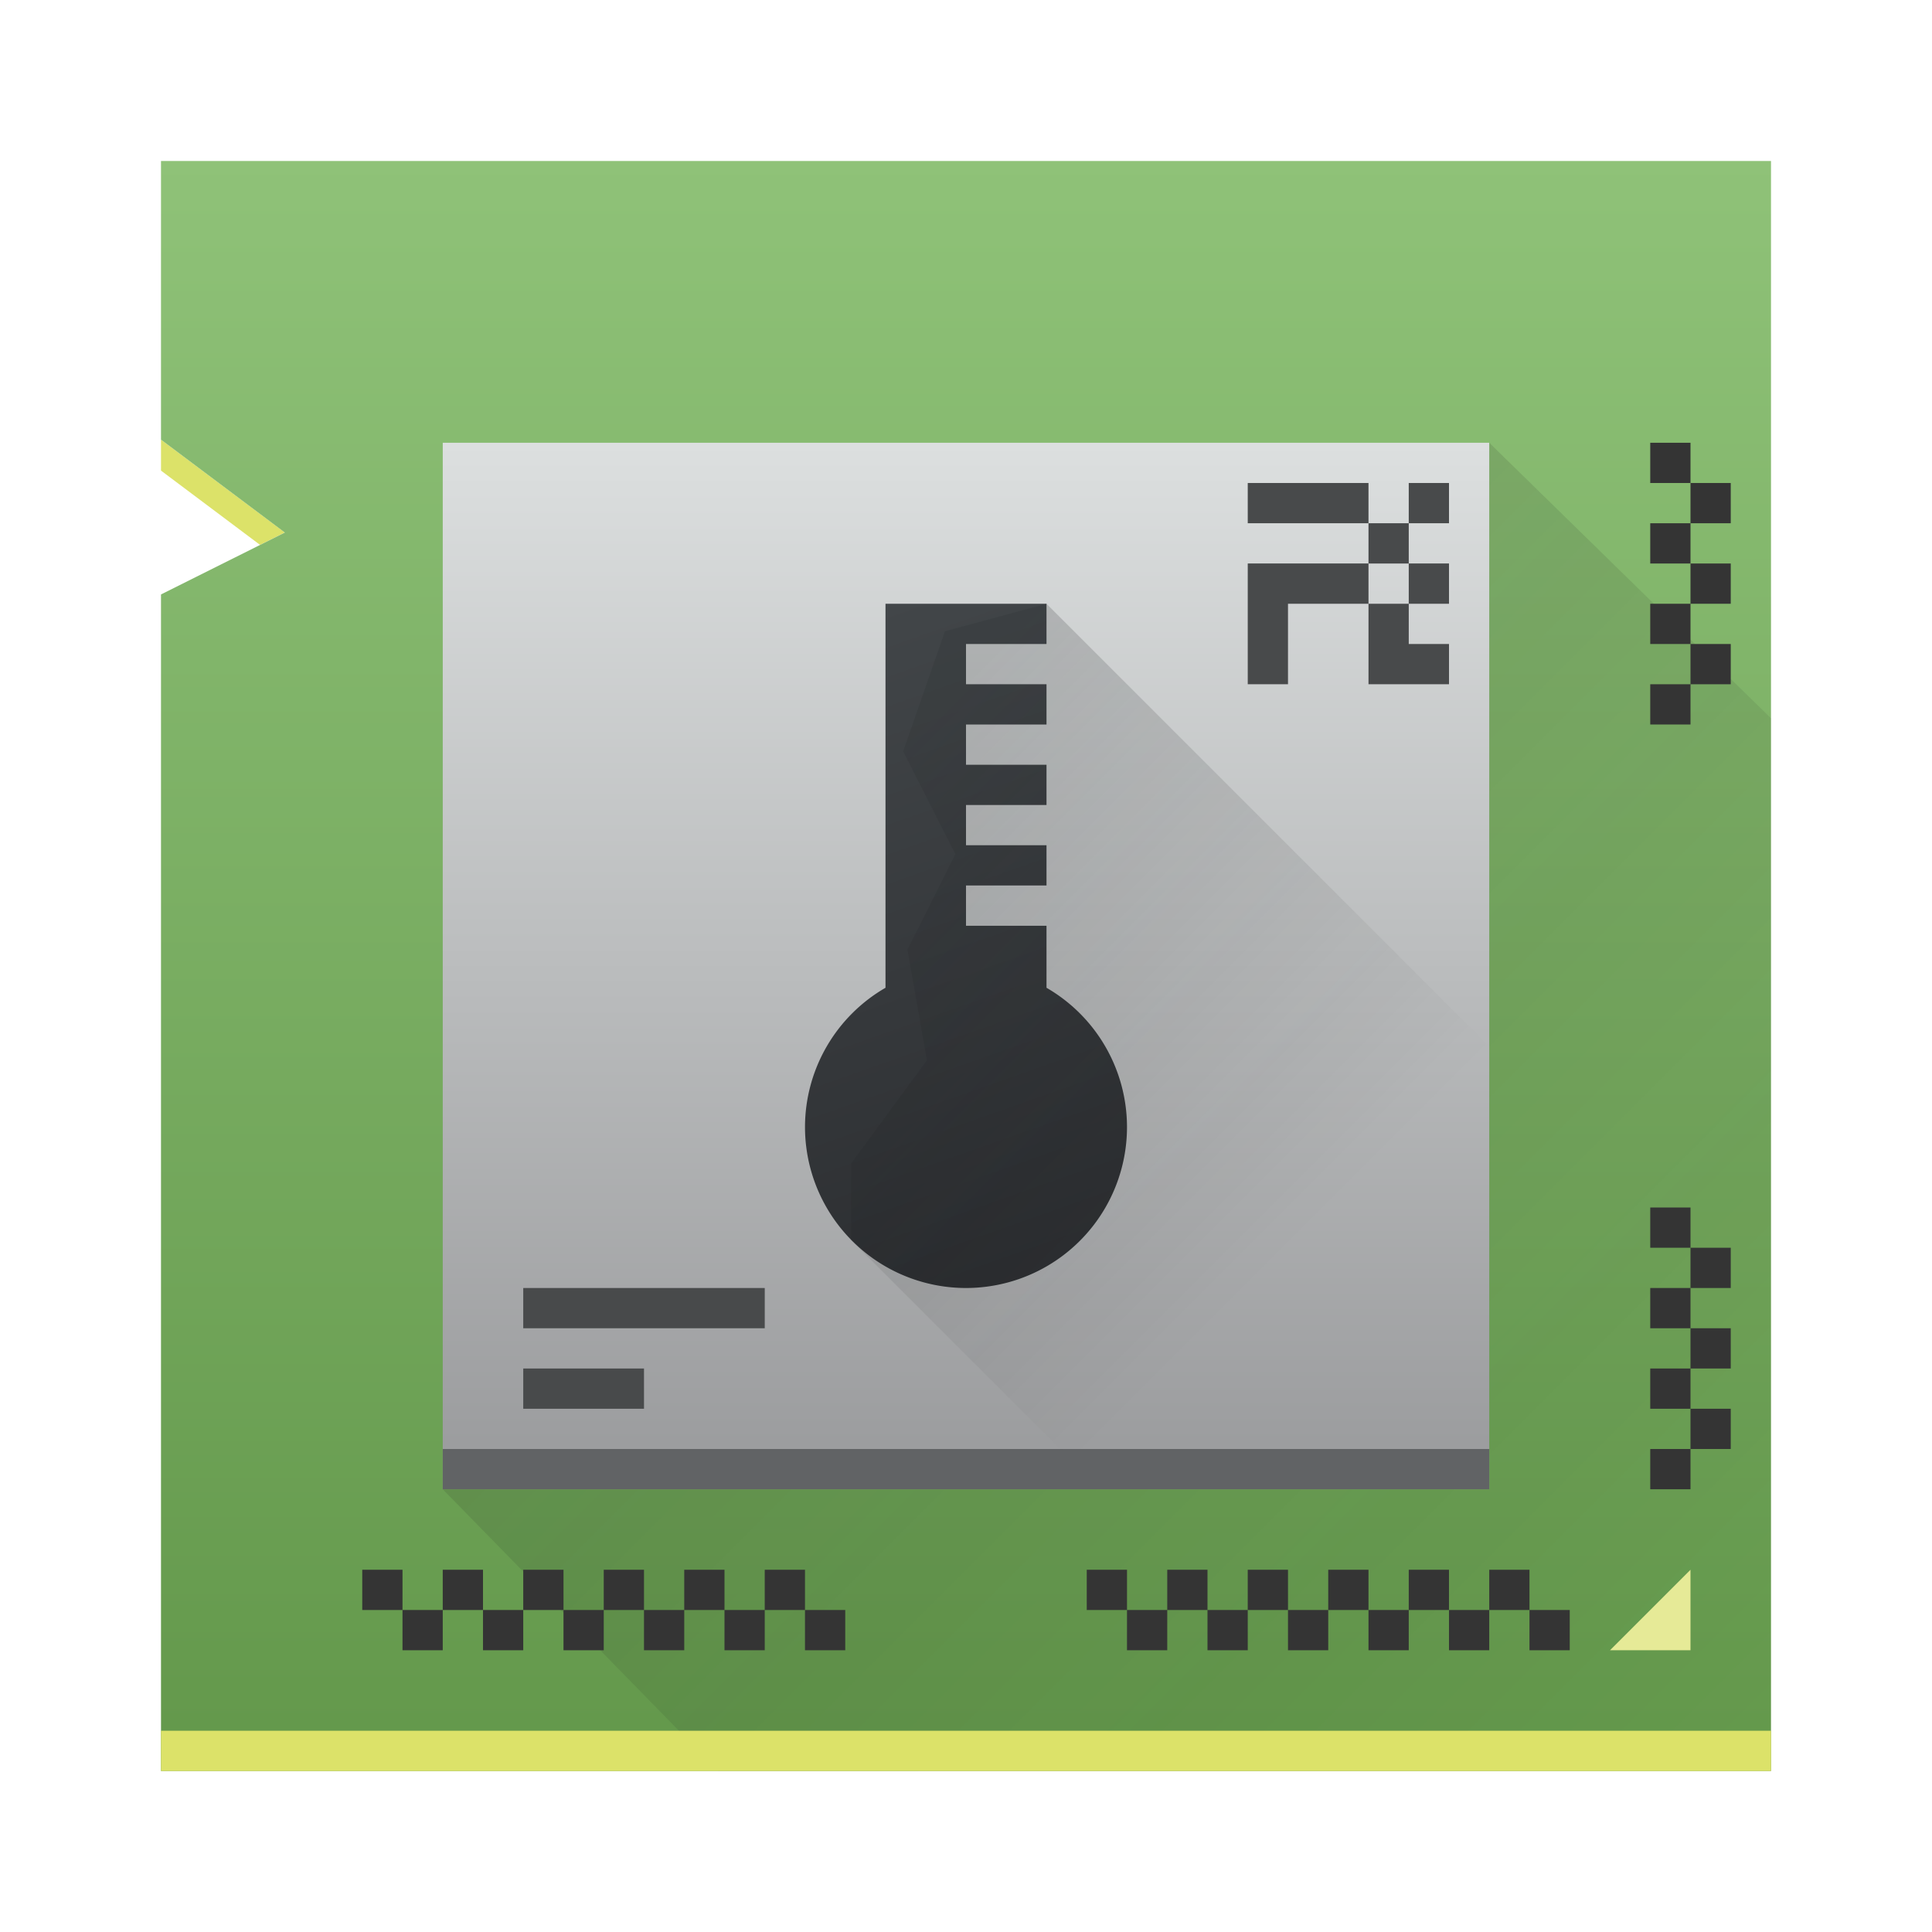 <?xml version="1.0" encoding="UTF-8" standalone="no"?>
<svg
   xmlns:dc="http://purl.org/dc/elements/1.1/"
   xmlns:cc="http://creativecommons.org/ns#"
   xmlns:rdf="http://www.w3.org/1999/02/22-rdf-syntax-ns#"
   xmlns:svg="http://www.w3.org/2000/svg"
   xmlns="http://www.w3.org/2000/svg"
   xmlns:xlink="http://www.w3.org/1999/xlink"
   xmlns:sodipodi="http://sodipodi.sourceforge.net/DTD/sodipodi-0.dtd"
   xmlns:inkscape="http://www.inkscape.org/namespaces/inkscape"
   width="48"
   height="48"
   version="1"
   id="svg54"
   sodipodi:docname="thermal-monitor.svg"
   inkscape:version="0.92.3 (2405546, 2018-03-11)">
  <defs
     id="defs58">
    <linearGradient
       inkscape:collect="always"
       xlink:href="#linearGradient4251-0"
       id="linearGradient4291"
       y1="549.798"
       y2="497.798"
       x2="0"
       gradientUnits="userSpaceOnUse"
       gradientTransform="matrix(0.769,0,0,0.769,-290.286,-378.921)" />
    <linearGradient
       inkscape:collect="always"
       id="linearGradient4251-0">
      <stop
         style="stop-color:#63984b"
         id="stop4253-4" />
      <stop
         offset="1"
         style="stop-color:#8fc278"
         id="stop4255-2" />
    </linearGradient>
    <linearGradient
       inkscape:collect="always"
       xlink:href="#linearGradient4227"
       id="linearGradient4383"
       y1="15"
       x1="15"
       y2="57"
       x2="57"
       gradientUnits="userSpaceOnUse"
       gradientTransform="matrix(0.769,0,0,0.769,-0.615,-0.615)" />
    <linearGradient
       inkscape:collect="always"
       id="linearGradient4227">
      <stop
         style="stop-color:#292c2f"
         id="stop4229" />
      <stop
         offset="1"
         style="stop-opacity:0"
         id="stop4231" />
    </linearGradient>
    <linearGradient
       inkscape:collect="always"
       xlink:href="#linearGradient4219"
       id="linearGradient4337"
       y1="549.798"
       y2="497.798"
       gradientUnits="userSpaceOnUse"
       x2="0"
       gradientTransform="matrix(0.5,0,0,0.5,-180.286,-237.899)" />
    <linearGradient
       inkscape:collect="always"
       id="linearGradient4219">
      <stop
         style="stop-color:#999a9c"
         id="stop4221" />
      <stop
         offset="1"
         style="stop-color:#dcdfdf"
         id="stop4223" />
    </linearGradient>
    <linearGradient
       inkscape:collect="always"
       id="linearGradient4159">
      <stop
         style="stop-color:#2a2c2f"
         id="stop4161" />
      <stop
         offset="1"
         style="stop-color:#424649"
         id="stop4163" />
    </linearGradient>
    <linearGradient
       inkscape:collect="always"
       xlink:href="#linearGradient4159"
       id="linearGradient1033"
       x1="28"
       y1="32"
       x2="22"
       y2="15"
       gradientUnits="userSpaceOnUse" />
    <linearGradient
       inkscape:collect="always"
       xlink:href="#linearGradient4227"
       id="linearGradient1051"
       x1="23.172"
       y1="17.655"
       x2="34.291"
       y2="28.774"
       gradientUnits="userSpaceOnUse" />
  </defs>
  <sodipodi:namedview
     pagecolor="#ffffff"
     bordercolor="#666666"
     borderopacity="1"
     objecttolerance="10"
     gridtolerance="10"
     guidetolerance="10"
     inkscape:pageopacity="0"
     inkscape:pageshadow="2"
     inkscape:window-width="1920"
     inkscape:window-height="1026"
     id="namedview56"
     showgrid="false"
     inkscape:zoom="13.939513"
     inkscape:cx="24"
     inkscape:cy="28.543467"
     inkscape:window-x="0"
     inkscape:window-y="30"
     inkscape:window-maximized="1"
     inkscape:current-layer="svg54">
    <inkscape:grid
       type="xygrid"
       id="grid973" />
  </sodipodi:namedview>
  <path
     inkscape:connector-curvature="0"
     style="fill:#dce269;fill-rule:evenodd;stroke-width:0.769"
     id="path4346"
     d="m 4,10.923 v 0.769 l 2.461,1.846 0.616,-0.308 z" />
  <path
     inkscape:connector-curvature="0"
     style="fill:url(#linearGradient4291);stroke-width:0.769"
     id="rect4283"
     d="m 4,4 v 6.923 l 3.077,2.308 -3.077,1.538 V 44 H 44 V 4 Z" />
  <path
     inkscape:connector-curvature="0"
     style="opacity:0.2;fill:url(#linearGradient4383);fill-rule:evenodd;stroke-width:0.769"
     id="path4378"
     d="m 37,11 -26,26 6.846,7 H 44 V 17.846 Z"
     sodipodi:nodetypes="cccccc" />
  <rect
     width="40"
     x="4"
     y="43"
     height="1"
     style="fill:#dce269;stroke-width:0.877"
     id="rect4293" />
  <path
     inkscape:connector-curvature="0"
     style="fill:#e6ea97;fill-rule:evenodd;stroke-width:1"
     id="path4317"
     d="m 42,39 -2,2 h 2 z" />
  <path
     style="opacity:1;fill:#343434;fill-opacity:1;stroke:none;stroke-width:4;stroke-linecap:round;stroke-linejoin:round;stroke-miterlimit:4;stroke-dasharray:none;stroke-dashoffset:0;stroke-opacity:1;paint-order:normal"
     d="m 41,37 h 1 v -1 h -1 z m 1,-1 h 1 v -1 h -1 z m 0,-1 v -1 h -1 v 1 z m 0,-1 h 1 v -1 h -1 z m 0,-1 v -1 h -1 v 1 z m 0,-1 h 1 v -1 h -1 z m 0,-1 v -1 h -1 v 1 z m 0,-1 z"
     id="path992"
     inkscape:connector-curvature="0"
     sodipodi:nodetypes="ccccccccccccccccccccccccccccccccccccc" />
  <rect
     width="26"
     x="11"
     y="11"
     height="26"
     style="fill:url(#linearGradient4337);stroke-width:0.765"
     id="rect4335" />
  <rect
     width="26"
     x="11"
     y="36"
     height="1"
     style="fill:#616365;stroke-width:0.874"
     id="rect4167" />
  <rect
     width="6"
     x="13"
     y="32"
     height="1"
     style="fill:#484a4b;stroke-width:0.866"
     id="rect4172" />
  <rect
     width="3"
     x="13"
     y="34"
     height="1"
     style="fill:#484a4b;stroke-width:0.866"
     id="rect4174" />
  <path
     inkscape:connector-curvature="0"
     style="fill:#484a4b;stroke-width:0.8"
     id="rect4176"
     d="m 31,12 v 1 h 1 2 v -1 h -2 z m 3,1 v 1 h -2 -1 v 1 1.2 0.8 h 1 V 16.2 15 h 2 v 1.2 0.8 h 0.4 0.6 1 v -1 h -1 v -1 h -1 v -1 h 1 v -1 h -0.6 z m 1,0 h 1 v -1 h -1 z m 0,1 v 1 h 1 v -1 z"
     sodipodi:nodetypes="cccccccccccccccccccccccccccccccccccccccccc" />
  <path
     style="opacity:1;fill:#343434;fill-opacity:1;stroke:none;stroke-width:4;stroke-linecap:round;stroke-linejoin:round;stroke-miterlimit:4;stroke-dasharray:none;stroke-dashoffset:0;stroke-opacity:1;paint-order:normal"
     d="m 9,39 v 1 h 1 v -1 z m 1,1 v 1 h 1 v -1 z m 1,0 h 1 v -1 h -1 z m 1,0 v 1 h 1 v -1 z m 1,0 h 1 v -1 h -1 z m 1,0 v 1 h 1 v -1 z m 1,0 h 1 v -1 h -1 z m 1,0 v 1 h 1 v -1 z m 1,0 h 1 v -1 h -1 z m 1,0 v 1 h 1 v -1 z m 1,0 h 1 v -1 h -1 z m 1,0 v 1 h 1 v -1 z"
     id="rect975"
     inkscape:connector-curvature="0" />
  <path
     inkscape:connector-curvature="0"
     id="path990"
     d="m 27,39 v 1 h 1 v -1 z m 1,1 v 1 h 1 v -1 z m 1,0 h 1 v -1 h -1 z m 1,0 v 1 h 1 v -1 z m 1,0 h 1 v -1 h -1 z m 1,0 v 1 h 1 v -1 z m 1,0 h 1 v -1 h -1 z m 1,0 v 1 h 1 v -1 z m 1,0 h 1 v -1 h -1 z m 1,0 v 1 h 1 v -1 z m 1,0 h 1 v -1 h -1 z m 1,0 v 1 h 1 v -1 z"
     style="opacity:1;fill:#343434;fill-opacity:1;stroke:none;stroke-width:4;stroke-linecap:round;stroke-linejoin:round;stroke-miterlimit:4;stroke-dasharray:none;stroke-dashoffset:0;stroke-opacity:1;paint-order:normal" />
  <path
     sodipodi:nodetypes="ccccccccccccccccccccccccccccccccccccc"
     inkscape:connector-curvature="0"
     id="path994"
     d="m 41,18 h 1 v -1 h -1 z m 1,-1 h 1 v -1 h -1 z m 0,-1 v -1 h -1 v 1 z m 0,-1 h 1 v -1 h -1 z m 0,-1 v -1 h -1 v 1 z m 0,-1 h 1 v -1 h -1 z m 0,-1 v -1 h -1 v 1 z m 0,-1 z"
     style="opacity:1;fill:#343434;fill-opacity:1;stroke:none;stroke-width:4;stroke-linecap:round;stroke-linejoin:round;stroke-miterlimit:4;stroke-dasharray:none;stroke-dashoffset:0;stroke-opacity:1;paint-order:normal" />
  <path
     style="opacity:1;fill:url(#linearGradient1033);fill-opacity:1;stroke:none;stroke-width:3.556;stroke-linecap:round;stroke-linejoin:round;stroke-miterlimit:4;stroke-dasharray:none;stroke-dashoffset:0;stroke-opacity:1;paint-order:normal"
     d="M 22 15 L 22 24.541 A 4 4 0 0 0 20 28 A 4 4 0 0 0 24 32 A 4 4 0 0 0 28 28 A 4 4 0 0 0 26 24.541 L 26 23 L 24 23 L 24 22 L 26 22 L 26 21 L 24 21 L 24 20 L 26 20 L 26 19 L 24 19 L 24 18 L 26 18 L 26 17 L 24 17 L 24 16 L 26 16 L 26 15 L 22 15 z "
     id="path1012" />
  <path
     style="opacity:0.2;fill:url(#linearGradient1051);fill-opacity:1;stroke:none;stroke-width:4;stroke-linecap:round;stroke-linejoin:round;stroke-miterlimit:4;stroke-dasharray:none;stroke-dashoffset:0;stroke-opacity:1;paint-order:normal"
     d="M 26 15 L 23.477 15.684 L 22.439 18.668 L 23.736 21.221 L 22.545 23.596 L 23.029 26.342 L 21.145 28.908 L 21.141 30.805 L 27.336 37 L 37 37 L 37 26 L 26 15 z "
     id="rect1035" />
</svg>
